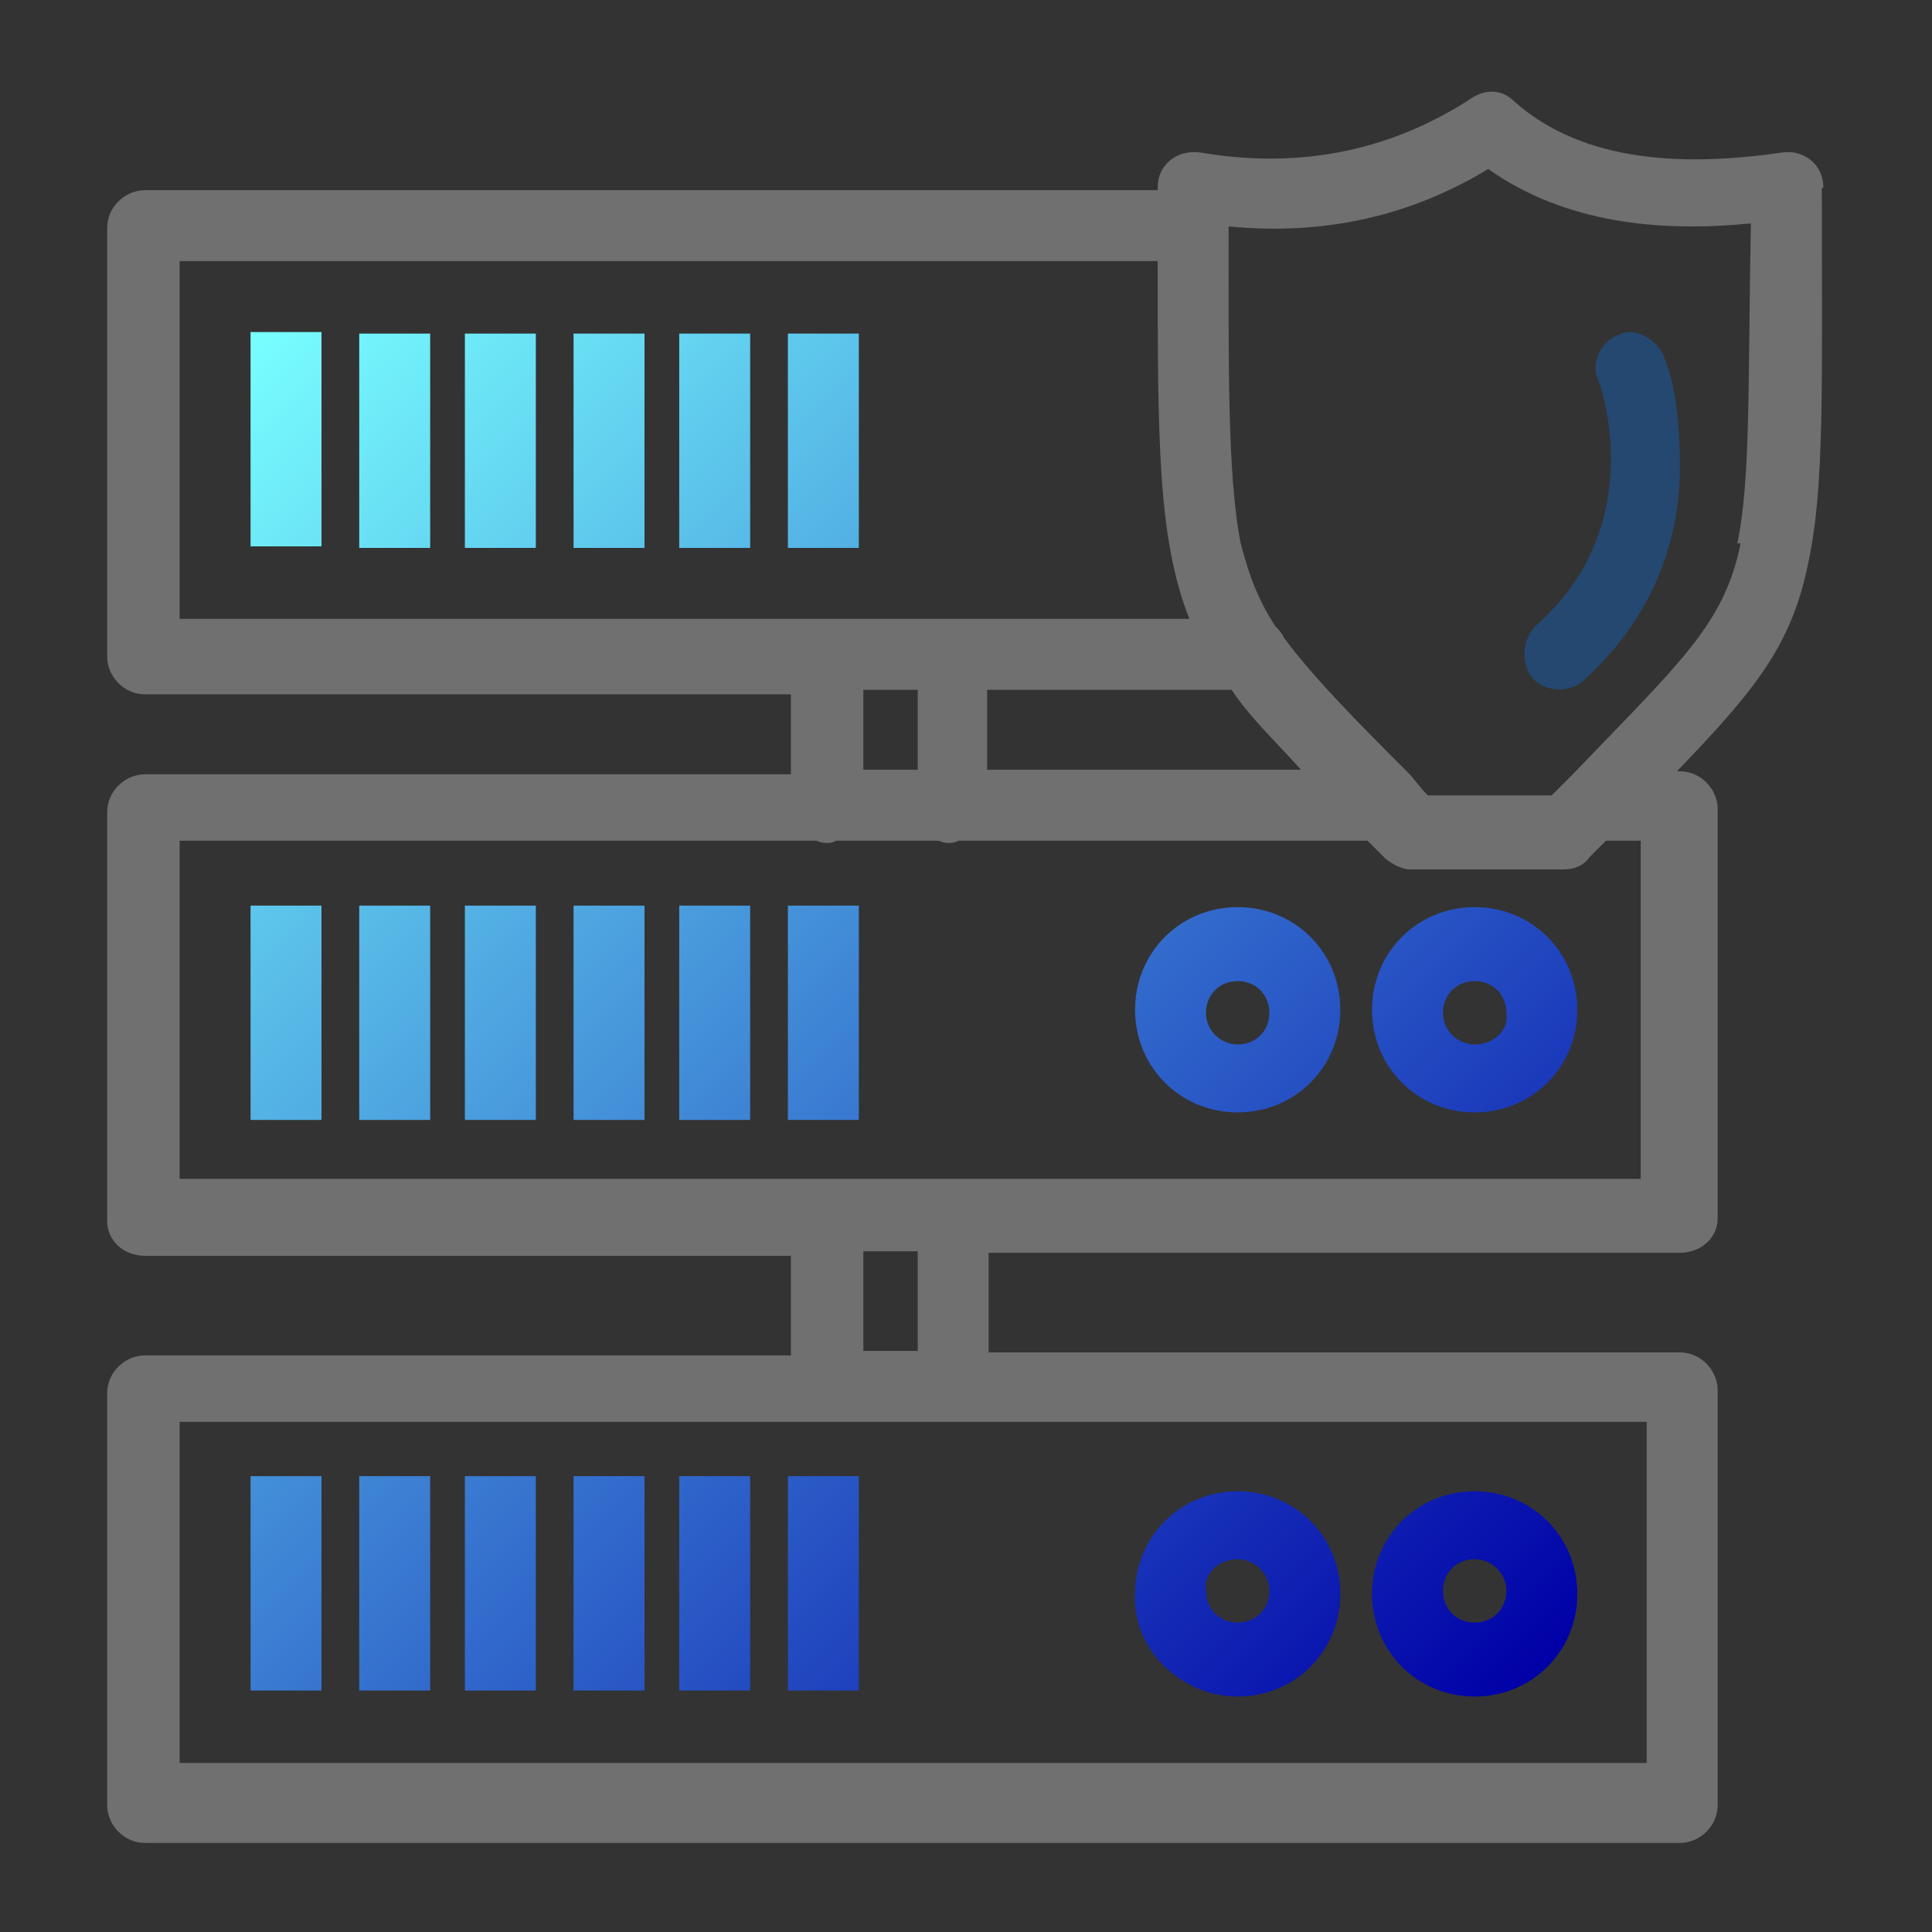 <?xml version="1.0" encoding="UTF-8"?>
<svg id="Layer_1" data-name="Layer 1" xmlns="http://www.w3.org/2000/svg" version="1.1" xmlns:xlink="http://www.w3.org/1999/xlink" viewBox="0 0 128 128">
  <rect x="0" y="0" width="128" height="128" fill="#333333" stroke="none"/>
  <defs>
    <style>
      .cls-1 {
        fill: url(#linear-gradient);
      }

      .cls-1, .cls-2, .cls-3 {
        stroke-width: 0px;
      }

      .cls-2 {
        fill: #0078ff;
      }

      .cls-2, .cls-3 {
        isolation: isolate;
        opacity: .3;
      }

      .cls-3 {
        fill: #fff;
      }
    </style>
    <linearGradient id="linear-gradient" x1="5.6" y1="97" x2="92.7" y2="9.8" gradientTransform="translate(0 130) scale(1 -1)" gradientUnits="userSpaceOnUse">
      <stop offset="0" stop-color="#78ffff"/>
      <stop offset="1" stop-color="#0000a7"/>
    </linearGradient>
  </defs>
  <g id="B226_Data_Network_Secure_Security" data-name="B226 Data Network Secure Security">
    <g>
      <path class="cls-3" d="M120.8,12.4c0-1.5-1.3-2.5-2.7-2.3-6.2.9-13.1.8-17.8-3.4-.8-.8-1.9-.8-2.8-.2-5.5,3.6-11.6,4.7-18,3.6-1.5-.2-2.8.8-2.8,2.3v.2H9.6c-1.3,0-2.5,1.1-2.5,2.5v28.4c0,1.3,1.1,2.5,2.5,2.5h42.8v5.3H9.6c-1.3,0-2.5,1.1-2.5,2.5v27.1c0,1.3,1.1,2.3,2.5,2.3h42.8v6.6H9.6c-1.3,0-2.5,1.1-2.5,2.5v27.3c0,1.3,1.1,2.5,2.5,2.5h101.7c1.3,0,2.5-1.1,2.5-2.5v-27.5c0-1.3-1.1-2.5-2.5-2.5h-45.8v-6.6h45.8c1.3,0,2.5-.9,2.5-2.3v-27.1c0-1.3-1.1-2.5-2.5-2.5h-.2c5.1-5.3,7.6-8.3,8.7-13.8,1.1-5.1.9-11.8.9-24.8h0ZM81.6,45.7c1.1,1.7,2.7,3.2,4.6,5.3h-20.8v-5.3h16.3,0ZM11.9,17.3h64.8c0,11.8,0,18.4,2.1,23.7H11.9v-23.7ZM57.2,45.7h3.6v5.3h-3.6v-5.3ZM109.1,116.8H11.9v-22.6h97.2v22.6h0ZM60.8,89.5h-3.6v-6.6h3.6v6.6ZM109.1,78.1H11.9v-22.4h42.2c.4.2,1,.2,1.3,0h6.8c.4.2,1,.2,1.3,0h27.1c.4.4.8.8,1.1,1.1s1.1.8,1.7.8h10.2c.6,0,1.3-.2,1.7-.8.4-.4.8-.8,1.1-1.1h2.3v22.4h.4ZM115.3,36.1c-1.1,5.3-4,7.8-11.2,15.3-.4.4-.8.8-1.3,1.3h-8.2c-.6-.6-.9-1.1-1.3-1.5-3-3-6.2-6.2-8.2-8.9-.2-.4-.4-.6-.6-.8-1.1-1.7-1.7-3.2-2.3-5.5-.9-4.5-.8-12.3-.8-21,6.2.6,11.9-.6,17.2-3.8,5.1,3.6,11.4,4.2,17.4,3.6-.2,10.4,0,17-.9,21.2h.2Z"/>
      <path class="cls-2" d="M107.2,22.2c-1.1.4-1.9,1.9-1.3,3,0,0,3.6,9.5-4.2,16.3-.9,1-.9,2.5-.2,3.4.9,1,2.5,1,3.4.2,4.2-3.8,6.4-8.7,6.4-14.2s-1.1-7.2-1.1-7.4c-.6-1.1-1.9-1.9-3-1.3Z"/>
      <path class="cls-1" d="M97.7,60.1c-3.8,0-6.8,3-6.8,6.8s3,6.8,6.8,6.8,6.8-3,6.8-6.8-3-6.8-6.8-6.8ZM97.7,69.2c-1.1,0-2.1-.9-2.1-2.1s.9-2.1,2.1-2.1,2.1.9,2.1,2.1c.2,1.1-.8,2.1-2.1,2.1ZM82,60.1c-3.8,0-6.8,3-6.8,6.8s3,6.8,6.8,6.8,6.8-3,6.8-6.8-3-6.8-6.8-6.8ZM82,69.2c-1.1,0-2.1-.9-2.1-2.1s.9-2.1,2.1-2.1,2.1.9,2.1,2.1-.9,2.1-2.1,2.1ZM97.7,112.4c3.8,0,6.8-3,6.8-6.8s-3-6.8-6.8-6.8-6.8,3-6.8,6.8,3,6.8,6.8,6.8ZM97.7,103.3c1.1,0,2.1.9,2.1,2.1s-.9,2.1-2.1,2.1-2.1-.9-2.1-2.1.9-2.1,2.1-2.1ZM82,112.4c3.8,0,6.8-3,6.8-6.8s-3-6.8-6.8-6.8-6.8,3-6.8,6.8c-.2,3.6,3,6.8,6.8,6.8ZM82,103.3c1.1,0,2.1.9,2.1,2.1s-.9,2.1-2.1,2.1-2.1-.9-2.1-2.1c-.2-1.1.8-2.1,2.1-2.1ZM16.6,22h4.7v14.2h-4.7s0-14.2,0-14.2ZM23.8,36.3h4.7v-14.2h-4.7v14.2ZM30.8,36.3h4.7v-14.2h-4.7v14.2ZM38,36.3h4.7v-14.2h-4.7v14.2ZM45,36.3h4.7v-14.2h-4.7v14.2ZM52.2,36.3h4.7v-14.2h-4.7v14.2ZM16.6,74.2h4.7v-14.2h-4.7s0,14.2,0,14.2ZM23.8,74.2h4.7v-14.2h-4.7v14.2ZM30.8,74.2h4.7v-14.2h-4.7v14.2ZM38,74.2h4.7v-14.2h-4.7v14.2ZM45,74.2h4.7v-14.2h-4.7v14.2ZM52.2,74.2h4.7v-14.2h-4.7v14.2ZM16.6,112h4.7v-14.2h-4.7s0,14.2,0,14.2ZM23.8,112h4.7v-14.2h-4.7v14.2ZM30.8,112h4.7v-14.2h-4.7v14.2ZM38,112h4.7v-14.2h-4.7v14.2ZM45,112h4.7v-14.2h-4.7v14.2ZM52.2,112h4.7v-14.2h-4.7v14.2Z"/>
    </g>
  </g>
</svg>